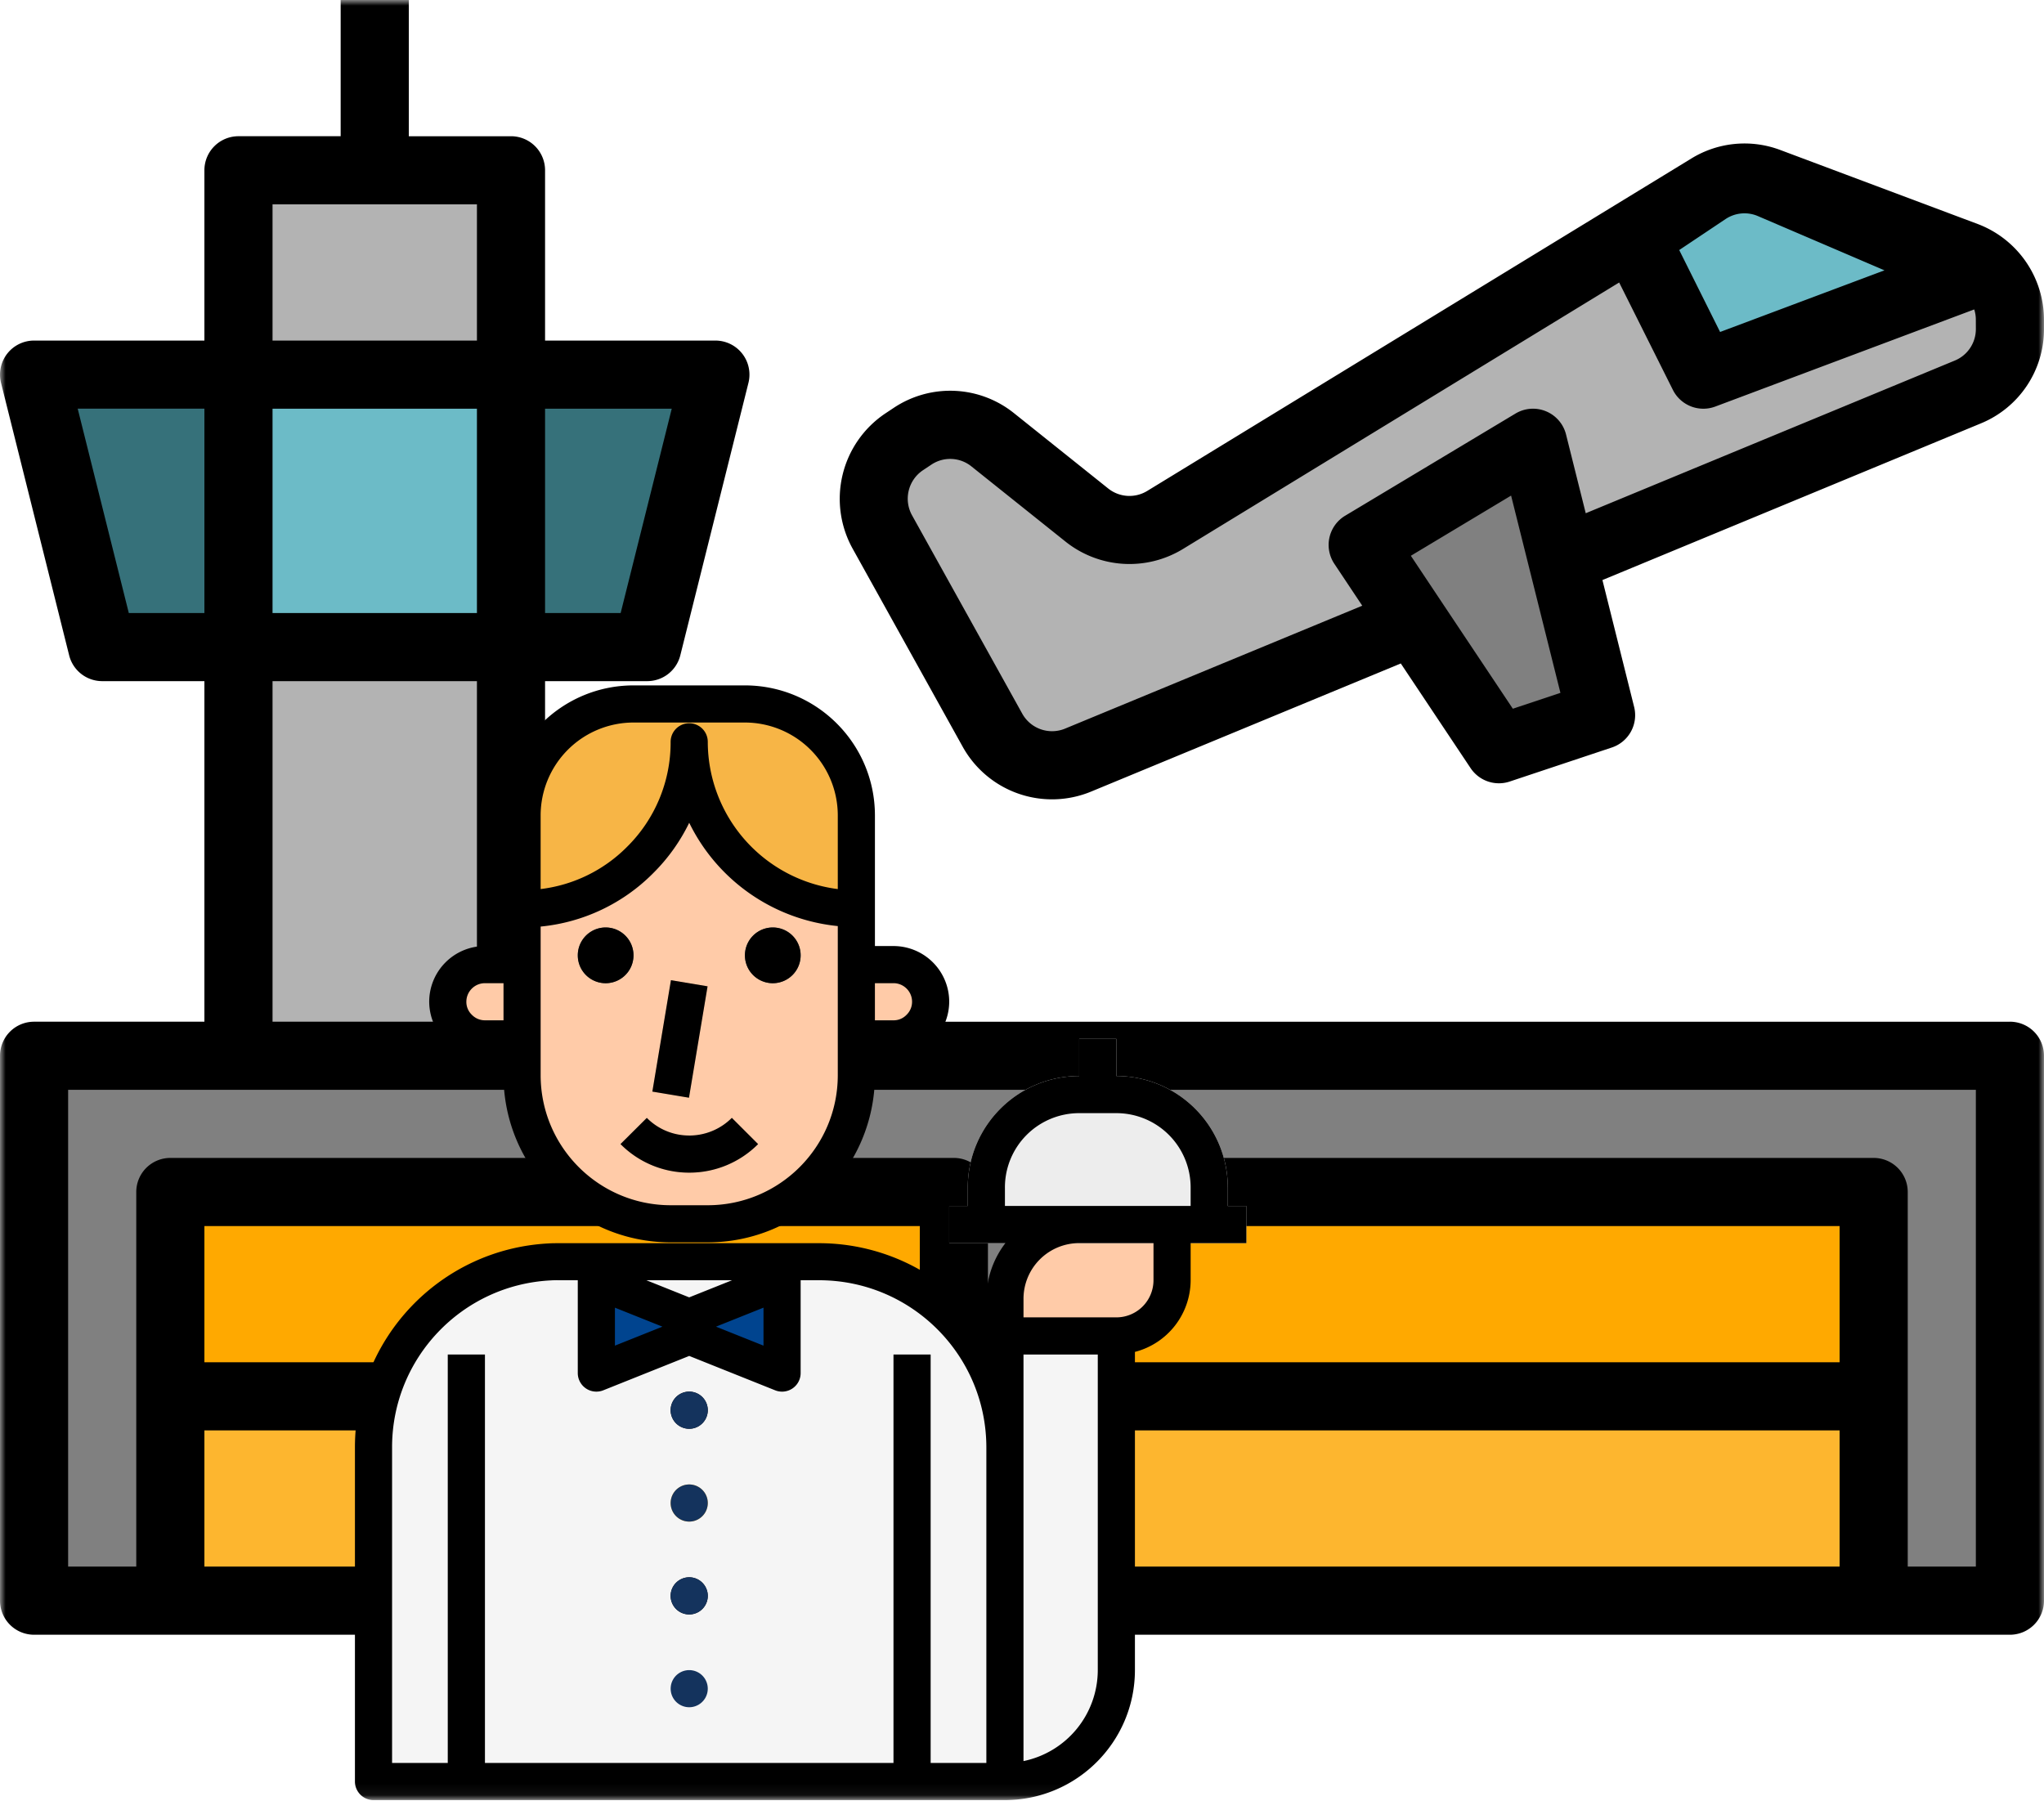 <svg width="185" height="163" xmlns="http://www.w3.org/2000/svg" xmlns:xlink="http://www.w3.org/1999/xlink"><defs><path id="a" d="M0 162.94h185V0H0z"/></defs><g fill="none" fill-rule="evenodd"><path d="M181.917 29.789v-.854a6.166 6.166 0 0 0-4.009-5.774l-17.85-6.693a6.167 6.167 0 0 0-5.38.512L105.45 47.07a6.167 6.167 0 0 1-7.067-.447l-8.52-6.812a6.167 6.167 0 0 0-7.273-.309l-.768.512a6.165 6.165 0 0 0-1.97 8.123l9.987 17.97a6.167 6.167 0 0 0 7.749 2.703l80.52-33.325a6.165 6.165 0 0 0 3.809-5.696" fill="#B3B3B3"/><path fill="#36717A" d="M3.083 33.91L9.25 58.572h12.333V33.91z"/><mask id="b" fill="#fff"><use xlink:href="#a"/></mask><path fill="#B3B3B3" mask="url(#b)" d="M21.583 33.91H46.25V15.414H21.583zm0 61.655H46.25V58.572H21.583z"/><path fill="#36717A" mask="url(#b)" d="M46.25 33.91v24.662h12.333L64.75 33.91z"/><path fill="#6CBBC7" mask="url(#b)" d="M21.583 58.572H46.25V33.91H21.583z"/><path fill="gray" mask="url(#b)" d="M3.083 144.889h178.834V95.565H3.083z"/><path fill="#FFA900" mask="url(#b)" d="M15.417 126.392h70.916v-18.496H15.417zm83.25 0h70.916v-18.496H98.667z"/><path fill="#FDB62F" mask="url(#b)" d="M15.417 144.889h70.916v-18.497H15.417zm83.25 0h70.916v-18.497H98.667z"/><path fill="gray" mask="url(#b)" d="M123.333 49.324l15.417-9.248 6.167 24.662-9.25 3.082z"/><path d="M160.065 16.468a6.167 6.167 0 0 0-5.38.512l-5.859 3.579 5.34 13.351 24.667-9.248.617-.617a6.144 6.144 0 0 0-1.542-.87l-17.843-6.707z" fill="#6CBBC7" mask="url(#b)"/><path d="M178.833 141.806h-6.166v-33.91a3.083 3.083 0 0 0-3.084-3.083H98.667a3.083 3.083 0 0 0-3.084 3.083v33.91h-6.166v-33.91a3.083 3.083 0 0 0-3.084-3.083H15.417a3.083 3.083 0 0 0-3.084 3.083v33.91H6.167V98.648h172.666v43.158zm-77.083 0h64.75v-12.33h-64.75v12.33zm0-18.496h64.75v-12.331h-64.75v12.33zM18.5 141.806h64.75v-12.33H18.5v12.33zm0-18.496h64.75v-12.331H18.5v12.33zm6.167-30.828h18.5V61.655h-18.5v30.827zM7.033 36.992H18.5V55.49h-6.842L7.033 36.993zm17.634-6.165h18.5v-12.33h-18.5v12.33zM56.175 55.49h-6.842V36.993H60.8l-4.625 18.496zm-31.508 0h18.5V36.993h-18.5v18.496zm157.25 36.993H49.333V61.655h9.25a3.083 3.083 0 0 0 2.991-2.337l6.167-24.662a3.083 3.083 0 0 0-2.991-3.829H49.333V15.414a3.083 3.083 0 0 0-3.083-3.083H37V0h-6.167v12.33h-9.25a3.083 3.083 0 0 0-3.083 3.084v15.413H3.083a3.083 3.083 0 0 0-2.99 3.83l6.166 24.661a3.083 3.083 0 0 0 2.991 2.337h9.25v30.827H3.083A3.083 3.083 0 0 0 0 95.565v49.324a3.083 3.083 0 0 0 3.083 3.083h178.834a3.083 3.083 0 0 0 3.083-3.083V95.565a3.083 3.083 0 0 0-3.083-3.083z" fill="#000" mask="url(#b)"/><path d="M178.833 29.789a3.083 3.083 0 0 1-1.905 2.848l-33.405 13.82-1.782-7.127a3.083 3.083 0 0 0-4.576-1.896l-15.416 9.248a3.082 3.082 0 0 0-.978 4.353l2.525 3.792L96.4 65.952a3.084 3.084 0 0 1-3.875-1.35l-9.984-17.97a3.101 3.101 0 0 1 .977-4.056l.774-.515a3.065 3.065 0 0 1 3.635.16l8.523 6.813a9.288 9.288 0 0 0 10.6.67l39.498-24.133 4.862 9.72a3.084 3.084 0 0 0 3.842 1.508l23.433-8.79c.096.3.145.612.145.926l.003.854zm-41.908 34.363l-6.417-9.621-2.814-4.224 9.073-5.447 1.64 6.56 2.825 11.295-4.307 1.437zm19.255-44.324a3.085 3.085 0 0 1 2.926-.268l11.455 4.91-14.877 5.58-3.7-7.417 4.196-2.805zm22.817.447l-17.844-6.69a9.19 9.19 0 0 0-8.075.765l-49.244 30.088a3.084 3.084 0 0 1-3.533-.222l-8.516-6.81a9.217 9.217 0 0 0-10.906-.48l-.774.514a9.303 9.303 0 0 0-2.954 12.186l9.984 17.972a9.25 9.25 0 0 0 11.627 4.051l28.022-11.594 6.317 9.473a3.082 3.082 0 0 0 3.54 1.215l9.25-3.083a3.083 3.083 0 0 0 2.013-3.668l-2.87-11.487 34.25-14.18A9.214 9.214 0 0 0 185 29.789v-.854a9.283 9.283 0 0 0-6.003-8.66z" fill="#000" mask="url(#b)"/><path d="M109.444 107.481v3.362h-20.17v-3.362a8.404 8.404 0 0 1 8.404-8.402h3.361a8.404 8.404 0 0 1 8.405 8.402" fill="#EDEDED" mask="url(#b)"/><path d="M106.082 110.842v5.042a5.042 5.042 0 0 1-5.042 5.042H90.955v-3.362a6.723 6.723 0 0 1 6.723-6.722h8.404z" fill="#FFCBA8" mask="url(#b)"/><path d="M101.04 120.926v30.25c0 5.568-4.515 10.082-10.085 10.082v-40.332h10.085zm-36.979 31.93a1.681 1.681 0 1 0-3.363.002 1.681 1.681 0 0 0 3.363-.002zm0-8.403a1.681 1.681 0 1 0-3.363.002 1.681 1.681 0 0 0 3.363-.002zm0-8.402a1.681 1.681 0 1 0-3.363 0 1.681 1.681 0 0 0 3.363 0zm0-8.404a1.681 1.681 0 1 0-3.363.002 1.681 1.681 0 0 0 3.363-.002zm6.723-3.36v-8.403l-8.404 3.36-8.404-3.36v8.402l8.404-3.36 8.404 3.36zm11.766 36.971H33.806v-30.25c-.004-8.95 7.01-16.33 15.95-16.788.287-.016.572-.016.858-.016h23.532c9.283 0 16.808 7.523 16.808 16.805v30.25H82.55z" fill="#F5F5F5" mask="url(#b)"/><path d="M80.87 87.315a3.37 3.37 0 0 1 3.361 3.361 3.386 3.386 0 0 1-3.362 3.361h-3.361v-6.722h3.361m-23.531-.84a2.522 2.522 0 0 0-5.043 0 2.522 2.522 0 0 0 5.043 0zm15.127 0a2.522 2.522 0 0 0-5.042 0 2.522 2.522 0 0 0 5.042 0zm5.043 7.562v3.294c0 7.424-6.021 13.444-13.447 13.444H60.7c-7.427 0-13.447-6.02-13.447-13.444V82.273c8.349-.013 15.114-6.777 15.127-15.125 0 8.354 6.772 15.125 15.128 15.125v11.764z" fill="#FFCBA8" mask="url(#b)"/><path d="M77.508 73.804v8.47c-8.356 0-15.128-6.771-15.128-15.126-.013 8.348-6.779 15.112-15.127 15.125v-8.47c0-5.569 4.514-10.083 10.085-10.083h10.085c5.57 0 10.085 4.514 10.085 10.084" fill="#F7B546" mask="url(#b)"/><path fill="#00448F" mask="url(#b)" d="M70.784 115.884v8.403l-8.404-3.361-8.404 3.36v-8.402l8.404 3.361z"/><path d="M69.944 83.954a2.521 2.521 0 1 1 0 5.042 2.521 2.521 0 0 1 0-5.042" fill="#454545" mask="url(#b)"/><path d="M62.38 125.967a1.68 1.68 0 1 1 0 3.361 1.68 1.68 0 0 1 0-3.361m0 8.403a1.68 1.68 0 1 1 0 3.36 1.68 1.68 0 0 1 0-3.36m0 8.402a1.68 1.68 0 1 1 0 3.361 1.68 1.68 0 0 1 0-3.36m0 8.402a1.68 1.68 0 1 1 0 3.36 1.68 1.68 0 0 1 0-3.36" fill="#14335D" mask="url(#b)"/><path d="M54.816 83.954a2.521 2.521 0 1 1 0 5.042 2.521 2.521 0 0 1 0-5.042" fill="#454545" mask="url(#b)"/><path d="M47.252 87.315v6.722h-3.361a3.386 3.386 0 0 1-3.362-3.36 3.371 3.371 0 0 1 3.362-3.362h3.361z" fill="#FFCBA8" mask="url(#b)"/><path fill="#EBB691" mask="url(#b)" d="M64.042 89.279l-1.683 10.084-3.316-.554 1.683-10.084z"/><path fill="#D3D3D3" mask="url(#b)" d="M40.53 161.258h3.36v-38.652h-3.36zm40.34 0h3.36v-38.652h-3.36z"/><path d="M111.125 110.842h-3.362v-3.36a6.723 6.723 0 0 0-6.723-6.723h-3.362a6.723 6.723 0 0 0-6.723 6.722v3.361h-3.362v-3.36c.005-5.567 4.518-10.079 10.085-10.084h3.362c5.567.005 10.08 4.517 10.085 10.083v3.361z" fill="#EDEDED" mask="url(#b)"/><path fill="#EDEDED" mask="url(#b)" d="M97.678 99.079h3.362v-5.042h-3.362z"/><path d="M62.38 106.145h-.015a8.719 8.719 0 0 1-6.219-2.588l2.383-2.37a5.373 5.373 0 0 0 3.836 1.597 5.428 5.428 0 0 0 3.866-1.6l2.377 2.376a8.763 8.763 0 0 1-6.228 2.585" fill="#EBB691" mask="url(#b)"/><path fill="#D3D3D3" mask="url(#b)" d="M85.912 112.523h26.894v-3.361H85.912z"/><path d="M69.944 83.954a2.521 2.521 0 1 1 0 5.042 2.521 2.521 0 0 1 0-5.042m-15.128 0a2.521 2.521 0 1 1 0 5.042 2.521 2.521 0 0 1 0-5.042" fill="#000" mask="url(#b)"/><path d="M43.89 92.356a1.638 1.638 0 0 1-1.196-.514 1.6 1.6 0 0 1-.484-1.166c0-.928.753-1.68 1.68-1.68h1.682v3.36H43.89zm13.448-26.955h10.085a8.413 8.413 0 0 1 8.404 8.402v6.674A13.46 13.46 0 0 1 64.06 67.149a1.681 1.681 0 0 0-3.362 0 13.29 13.29 0 0 1-3.95 9.511 13.247 13.247 0 0 1-7.816 3.816v-6.672a8.414 8.414 0 0 1 8.405-8.403zm23.531 23.594c.928 0 1.681.753 1.681 1.681a1.64 1.64 0 0 1-.514 1.197 1.6 1.6 0 0 1-1.166.483h-1.682v-3.36h1.681zm-16.808 20.1h-3.362c-6.494-.007-11.759-5.27-11.766-11.765V83.871a16.597 16.597 0 0 0 10.195-4.843 16.65 16.65 0 0 0 3.252-4.552 16.826 16.826 0 0 0 13.447 9.35V97.33c-.007 6.494-5.271 11.758-11.766 11.765zm-3.362 3.36h3.362c8.35-.01 15.117-6.775 15.127-15.125v-1.613h1.681a5.068 5.068 0 0 0 5.043-5.041 5.042 5.042 0 0 0-5.043-5.042h-1.68v-11.83c-.007-6.494-5.272-11.757-11.766-11.764H57.338c-6.495.007-11.76 5.27-11.766 11.764v11.83H43.89a5.042 5.042 0 0 0-5.043 5.042 5.068 5.068 0 0 0 5.043 5.042h1.68v1.613c.01 8.349 6.778 15.115 15.128 15.125z" fill="#000" mask="url(#b)"/><path fill="#000" mask="url(#b)" d="M64.042 89.279l-1.683 10.084-3.316-.554 1.683-10.084zm40.359 26.605a3.36 3.36 0 0 1-3.361 3.361h-8.404v-1.68a5.042 5.042 0 0 1 5.042-5.042h6.724v3.36zm-5.042 35.291a8.419 8.419 0 0 1-6.724 8.234v-36.803h6.724v28.57zm-10.085 8.403H84.23v-36.972h-3.36v36.972H43.891v-36.972h-3.362v36.972h-5.043v-28.57c-.003-8.06 6.317-14.706 14.368-15.111a9.4 9.4 0 0 1 .76-.013h1.68v8.403a1.683 1.683 0 0 0 2.307 1.56l7.779-3.112 7.779 3.112a1.681 1.681 0 0 0 2.306-1.56v-8.403h1.681c8.35.01 15.118 6.776 15.128 15.125v28.569zm-33.617-41.212l4.3 1.72-4.3 1.718v-3.438zm13.447 0v3.438l-4.3-1.719 4.3-1.72zm-6.724-.931l-3.878-1.551h7.756l-3.878 1.55zm28.574-9.954a6.723 6.723 0 0 1 6.724-6.722h3.362a6.723 6.723 0 0 1 6.723 6.722v1.68H90.955v-1.68zm20.17 0c-.004-5.566-4.517-10.078-10.084-10.083v-3.36h-3.362v3.36c-5.567.005-10.08 4.517-10.085 10.083v1.68h-1.681v3.362h5.086a8.317 8.317 0 0 0-1.724 5.041v2.857a18.474 18.474 0 0 0-15.128-7.89H50.614c-.318 0-.635 0-.943.02-9.83.501-17.545 8.617-17.546 18.458v30.25c0 .927.753 1.68 1.68 1.68h57.15c6.494-.006 11.759-5.27 11.766-11.764v-28.804a6.725 6.725 0 0 0 5.043-6.484v-3.36h5.042v-3.362h-1.681v-1.684z"/><path d="M62.38 102.784a5.375 5.375 0 0 1-3.836-1.596l-2.383 2.37a8.724 8.724 0 0 0 6.22 2.587 8.774 8.774 0 0 0 6.235-2.584l-2.377-2.376a5.426 5.426 0 0 1-3.859 1.6" fill="#000" mask="url(#b)"/></g></svg>